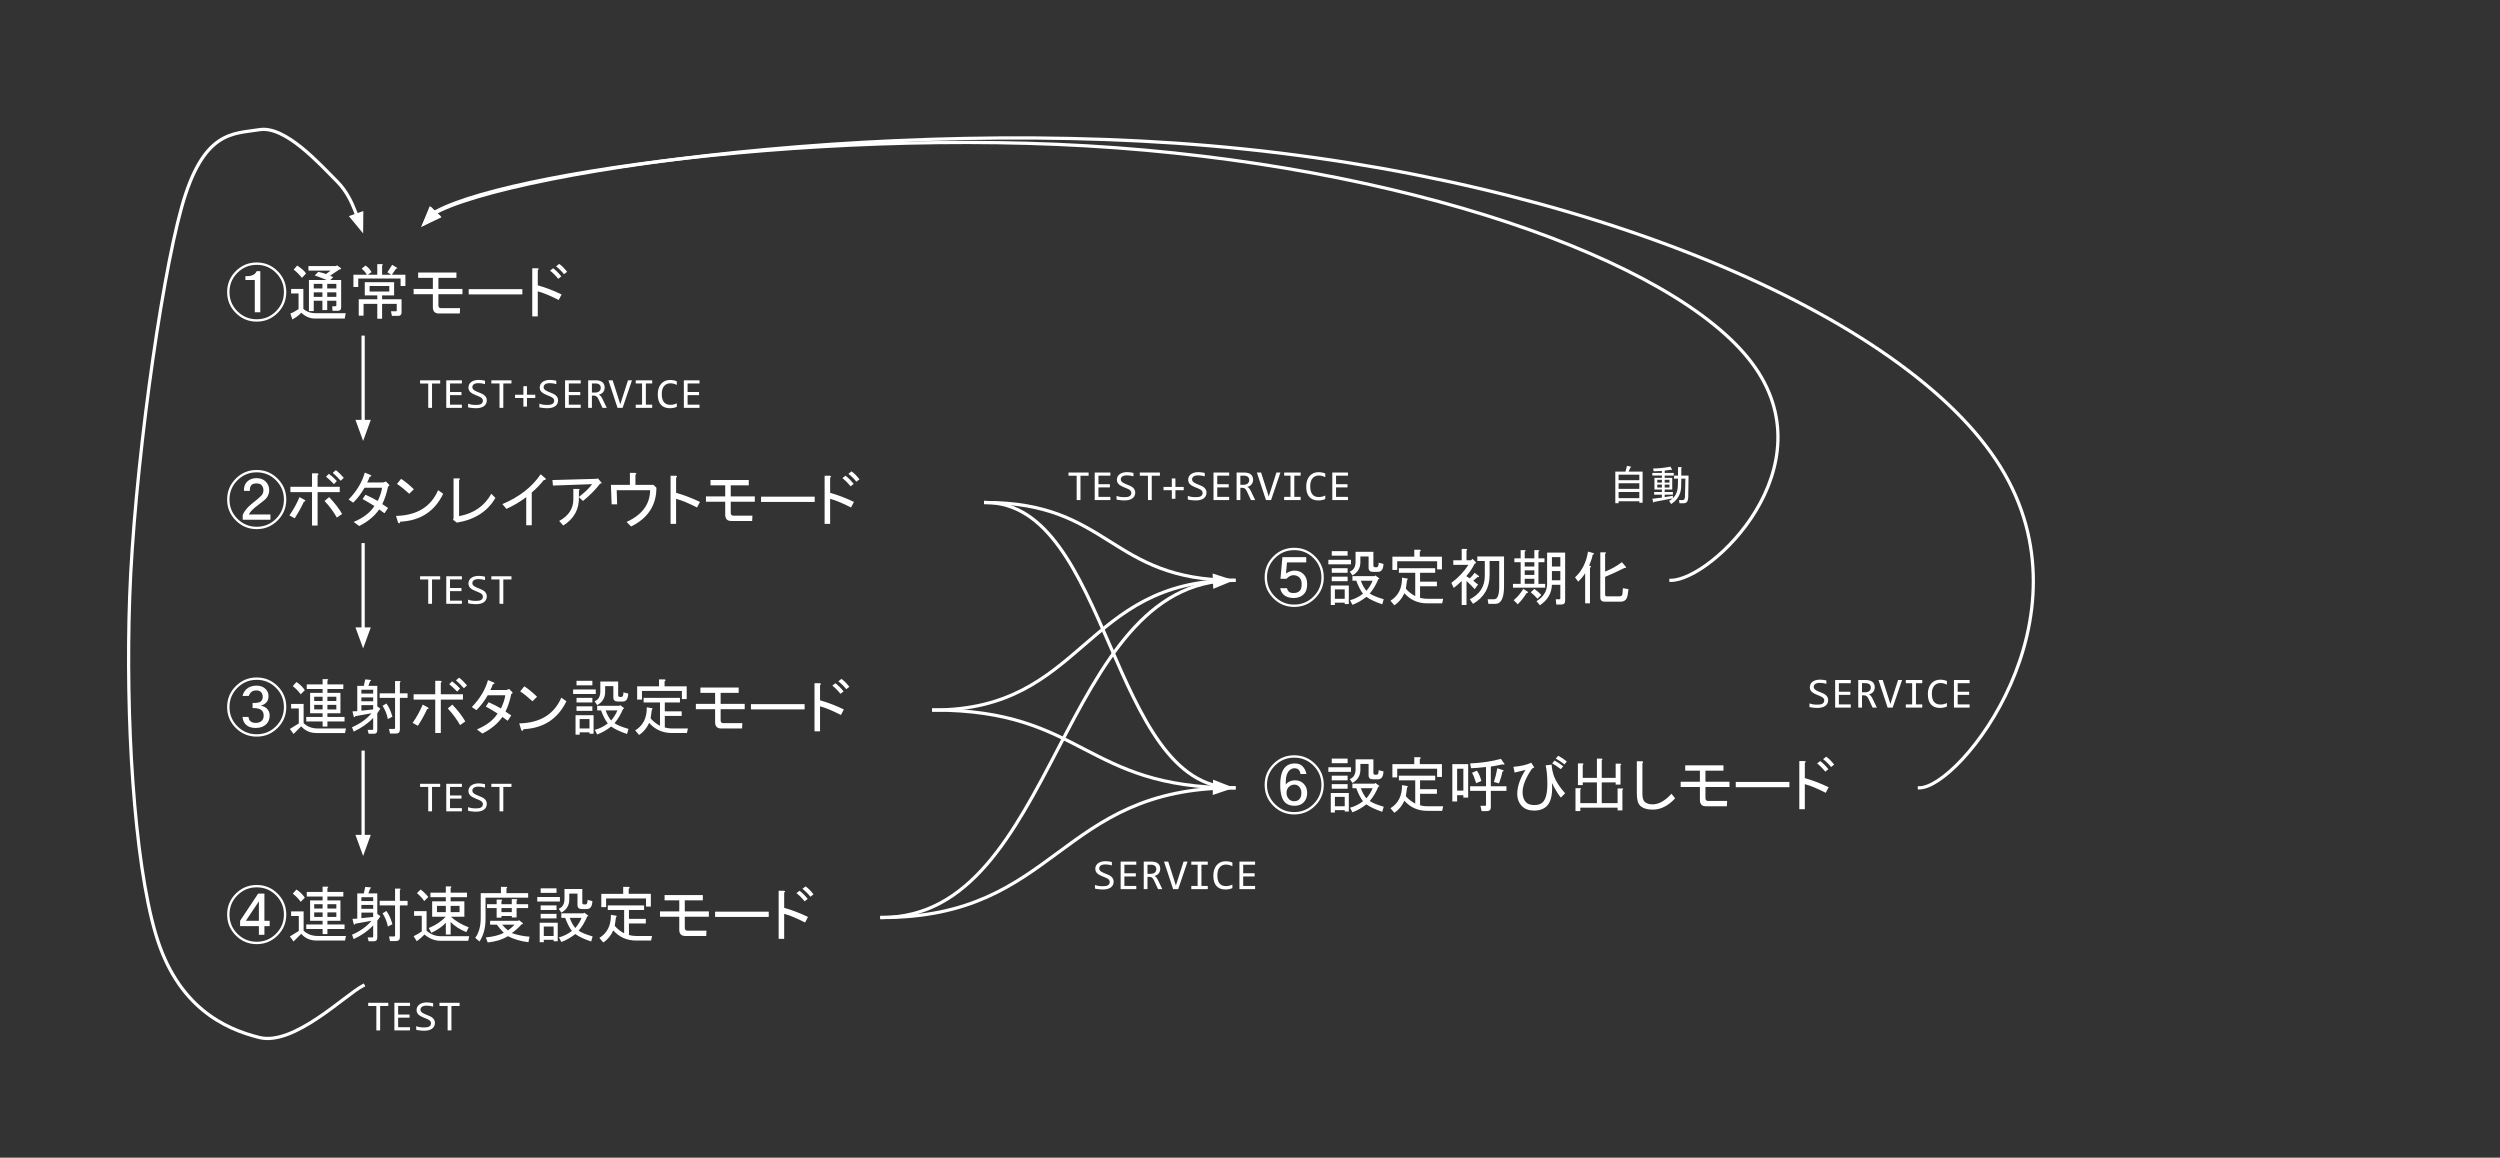 <svg version="1.1" viewBox="0.0 0.0 771.079 357.052" fill="none" stroke="none" stroke-linecap="square" stroke-miterlimit="10" xmlns:xlink="http://www.w3.org/1999/xlink" xmlns="http://www.w3.org/2000/svg"><rect x="0.0" y="0.0" width="771.079" height="357.052" fill="#333333" stroke="none"/><clipPath id="p.0"><path d="m0 0l771.079 0l0 357.053l-771.079 0l0 -357.053z" clip-rule="nonzero"/></clipPath><g clip-path="url(#p.0)"><path fill="#000000" fill-opacity="0.0" d="m0 0l771.079 0l0 357.053l-771.079 0z" fill-rule="evenodd"/><path fill="#000000" fill-opacity="0.0" d="m60.598 69.984l138.646 0l0 42.016l-138.646 0z" fill-rule="evenodd"/><path fill="#ffffff" d="m85.63 83.623q2.672 2.672 2.672 6.453q0 3.781 -2.672 6.453q-2.672 2.672 -6.453 2.672q-3.781 0 -6.453 -2.672q-2.672 -2.672 -2.672 -6.453q0 -3.781 2.672 -6.453q2.672 -2.672 6.453 -2.672q3.781 0 6.453 2.672zm-0.516 12.391q2.453 -2.453 2.453 -5.938q0 -3.484 -2.453 -5.938q-2.453 -2.453 -5.938 -2.453q-3.484 0 -5.938 2.453q-2.453 2.453 -2.453 5.938q0 3.484 2.453 5.938q2.453 2.453 5.938 2.453q3.484 0 5.938 -2.453zm-4.828 -12.391l0 12.688l-1.703 0l0 -9.953l-2.891 0l0 -1.188q2.734 0.156 3.484 -1.547l1.109 0zm16.844 14.625q-2.297 0 -4.219 -1.797q-0.891 1.047 -2.75 2.094l-0.594 -1.859q0.812 -0.234 2.516 -1.344l0 -4.828l-2.297 0l0 -1.406l3.781 0l0 6.156q1.484 1.344 3.859 1.344l9.203 0l-0.297 1.641l-9.203 0zm1.047 -14.406q1.859 0.438 2.375 0.672l1.406 -1.047l-6.828 0l0 -1.406l8.469 0l0.359 -0.219l1.125 0.812q0.438 0.375 -0.375 0.438l-2.891 1.938l0.953 0.438l-0.891 0.891l3.344 0l0 8.469q0 1.031 -1.031 1.031l-1.641 0l-0.078 -1.406l0.969 0q0.297 0 0.297 -0.297l0 -1.406l-2.812 0l0 2.891l-1.484 0l0 -2.891l-2.672 0l0 3.188l-1.484 0l0 -9.578l5.484 0q-3.109 -1.25 -3.703 -1.406l1.109 -1.109zm2.75 3.703l0 1.422l2.812 0l0 -1.422l-2.812 0zm-4.156 0l0 1.422l2.672 0l0 -1.422l-2.672 0zm2.672 2.609l-2.672 0l0 1.406l2.672 0l0 -1.406zm4.297 0l-2.812 0l0 1.406l2.812 0l0 -1.406zm-12.094 -8.25q2.0 1.266 2.75 2.453l-1.266 1.344q-1.188 -1.484 -2.531 -2.531l1.047 -1.266zm28.938 14.109l1.484 0q0.297 0 0.297 -0.297l0 -2.0l-4.516 0l0 4.594l-1.484 0l0 -4.594l-4.234 0l0 3.641l-1.484 0l0 -5.062l5.719 0l0 -1.188l-1.938 0l-1.922 0l0 -4.078l9.047 0l0 4.078l-3.703 0l0 1.188l6.0 0l0 4.094q0 1.031 -1.031 1.031l-1.938 0l-0.297 -1.406zm-7.422 -11.281q-0.656 -1.109 -1.625 -1.859l1.188 -0.969q1.188 0.75 1.859 2.016l-1.125 0.812l2.906 0l0 -3.266l1.406 0q0.594 0.078 0.078 0.438l0 2.828l2.812 0l-1.188 -0.75l1.484 -2.297l1.344 0.812q0.516 0.375 -0.156 0.375l-1.266 1.859l4.156 0l0 3.484l-1.484 0l0 -2.297l-13.062 0l0 2.594l-1.484 0l0 -3.781l4.156 0zm6.906 3.484l-6.078 0l0 1.703l6.078 0l0 -1.703zm21.75 8.469l-6.453 0q-1.859 0 -1.859 -1.938l0 -4.0l-5.937 0l0 -1.641l5.937 0l0 -3.406l-4.531 0l0 -1.641l11.797 0l0 1.641l-5.562 0l0 3.406l7.422 0l0 1.641l-7.422 0l0 3.406q0 0.891 0.812 0.891l5.875 0l-0.078 1.641zm2.742 -5.875l0 -1.625l16.547 0l0 1.625l-16.547 0zm27.758 1.719q-3.938 -2.016 -6.453 -2.672l0 7.719l-1.703 0l0 -14.844l1.484 0q0.891 0.062 0.219 0.594l0 4.672q3.641 1.031 7.344 2.812l-0.891 1.719zm-0.141 -6.531q-1.266 -1.562 -2.531 -2.531l0.969 -0.734q1.266 0.953 2.516 2.516l-0.953 0.75zm1.781 -1.422q-0.969 -1.25 -2.453 -2.438l0.969 -0.75q1.25 0.891 2.438 2.453l-0.953 0.734z" fill-rule="nonzero"/><path fill="#000000" fill-opacity="0.0" d="m60.598 133.984l243.402 0l0 42.016l-243.402 0z" fill-rule="evenodd"/><path fill="#ffffff" d="m83.036 151.185q0 1.484 -1.047 2.672q-0.891 0.812 -2.297 1.844q-2.516 1.859 -2.891 2.969l6.609 0l0 1.641l-8.547 0l0 -1.484q0.75 -1.781 2.672 -3.344q2.078 -1.625 2.906 -2.453q0.812 -0.734 0.812 -1.844q0 -0.969 -0.672 -1.641q-0.438 -0.438 -1.484 -0.438q-1.031 0 -1.484 0.438q-0.672 0.672 -0.516 1.859l-1.859 0q-0.078 -1.781 0.969 -2.828q1.109 -1.109 2.891 -1.109q1.781 0 2.828 1.047q1.109 1.109 1.109 2.672zm2.594 -3.562q2.672 2.672 2.672 6.453q0 3.781 -2.672 6.453q-2.672 2.672 -6.453 2.672q-3.781 0 -6.453 -2.672q-2.672 -2.672 -2.672 -6.453q0 -3.781 2.672 -6.453q2.672 -2.672 6.453 -2.672q3.781 0 6.453 2.672zm-0.516 12.391q2.453 -2.453 2.453 -5.938q0 -3.484 -2.453 -5.938q-2.453 -2.453 -5.938 -2.453q-3.484 0 -5.938 2.453q-2.453 2.453 -2.453 5.938q0 3.484 2.453 5.938q2.453 2.453 5.938 2.453q3.484 0 5.938 -2.453zm16.406 -6.688q2.672 2.828 4.0 5.203l-1.625 1.109q-1.562 -2.75 -3.797 -5.125l1.422 -1.188zm-3.562 -3.188l6.828 0l0 1.641l-6.828 0l0 10.312l-1.719 0l0 -10.312l-6.672 0l0 -1.641l6.672 0l0 -4.156l1.562 0q0.812 0.156 0.156 0.594l0 3.562zm-3.938 4.078q0.438 0.375 -0.297 0.531q-1.109 2.438 -2.828 5.109l-1.625 -0.891q1.859 -2.672 3.109 -5.641l1.641 0.891zm8.984 -4.891q-1.344 -1.406 -2.453 -2.297l0.891 -0.891q1.266 0.953 2.453 2.219l-0.891 0.969zm2.078 -1.047q-1.344 -1.484 -2.453 -2.438l0.969 -0.828q1.25 0.969 2.438 2.375l-0.953 0.891zm8.906 -1.188q-0.297 0.891 -0.75 1.719l4.969 0l0.828 -0.297l0.953 0.953q0.297 0.375 -0.297 0.594q-0.594 2.969 -1.781 5.422l1.781 1.188l-1.109 1.641l-1.625 -1.188q-2.156 3.109 -6.172 5.125l-1.703 -1.266q4.453 -1.859 6.391 -4.906q-1.859 -1.188 -3.641 -2.156l0.891 -1.328q2.297 1.031 3.781 1.922q1.109 -2.297 1.344 -4.078l-5.422 0q-1.406 2.531 -3.484 4.609l-1.422 -0.969q3.797 -3.938 4.984 -8.312l1.781 0.734q0.594 0.297 -0.297 0.594zm22.703 5.203q-3.938 8.156 -13.203 8.609q-0.375 0.969 -0.75 0.156l-0.594 -1.938q9.656 -0.219 12.984 -7.938l1.562 1.109zm-10.469 0q-2.0 -1.859 -3.781 -3.047l1.266 -1.562q1.562 0.969 3.938 3.203l-1.422 1.406zm15.371 6.906q6.828 -1.266 9.938 -6.906l1.266 1.266q-3.562 6.234 -11.875 7.641l-1.188 -0.891l0.156 -0.453l0 -12.312l1.625 0q0.672 0.078 0.078 0.516l0 11.141zm13.352 -3.719q7.797 -3.266 11.812 -9.203l1.406 1.188q0.594 0.453 -0.516 0.672q-1.422 1.859 -3.641 3.781l0 10.094l-1.703 0l0 -8.688q-2.609 2.016 -6.094 3.641l-1.266 -1.484zm23.613 -2.156q0.141 5.641 -4.828 8.766l-1.266 -1.406q4.375 -2.375 4.375 -6.688l0 -3.188l1.562 0q0.672 0.078 0.156 0.516l0 1.938q2.672 -2.016 4.078 -3.938l-12.094 0.438l-0.156 -1.703l13.516 -0.375l0.516 -0.141l1.109 1.328q0.219 0.297 -0.375 0.234q-2.219 2.891 -5.344 5.406l-1.25 -1.188zm23.898 -2.891q0 8.094 -7.797 11.953l-1.406 -1.406q7.188 -3.266 7.266 -9.797l-10.312 0l0.141 4.375l-1.703 0l-0.219 -6.016l5.859 0l0 -3.703l1.484 0q0.891 0.062 0.219 0.594l0 3.109l5.578 0l0.891 0.891zm6.074 1.562q3.641 1.031 7.359 2.812l-0.891 1.719q-3.938 -2.016 -6.469 -2.672l0 7.719l-1.703 0l0 -14.844l1.484 0q0.891 0.062 0.219 0.594l0 4.672zm23.461 8.688l-6.453 0q-1.859 0 -1.859 -1.938l0 -4.0l-5.938 0l0 -1.641l5.938 0l0 -3.406l-4.531 0l0 -1.641l11.797 0l0 1.641l-5.562 0l0 3.406l7.422 0l0 1.641l-7.422 0l0 3.406q0 0.891 0.812 0.891l5.875 0l-0.078 1.641zm2.742 -5.875l0 -1.625l16.547 0l0 1.625l-16.547 0zm27.758 1.719q-3.938 -2.016 -6.453 -2.672l0 7.719l-1.703 0l0 -14.844l1.484 0q0.891 0.062 0.219 0.594l0 4.672q3.641 1.031 7.344 2.812l-0.891 1.719zm-0.141 -6.531q-1.266 -1.562 -2.531 -2.531l0.969 -0.734q1.266 0.953 2.516 2.516l-0.953 0.75zm1.781 -1.422q-0.969 -1.25 -2.453 -2.438l0.969 -0.75q1.25 0.891 2.438 2.453l-0.953 0.734z" fill-rule="nonzero"/><path fill="#000000" fill-opacity="0.0" d="m60.598 197.984l227.402 0l0 42.016l-227.402 0z" fill-rule="evenodd"/><path fill="#ffffff" d="m85.63 211.623q2.672 2.672 2.672 6.453q0 3.781 -2.672 6.453q-2.672 2.672 -6.453 2.672q-3.781 0 -6.453 -2.672q-2.672 -2.672 -2.672 -6.453q0 -3.781 2.672 -6.453q2.672 -2.672 6.453 -2.672q3.781 0 6.453 2.672zm-0.516 12.391q2.453 -2.453 2.453 -5.938q0 -3.484 -2.453 -5.938q-2.453 -2.453 -5.938 -2.453q-3.484 0 -5.938 2.453q-2.453 2.453 -2.453 5.938q0 3.484 2.453 5.938q2.453 2.453 5.938 2.453q3.484 0 5.938 -2.453zm-7.203 -7.203q2.0 0.078 2.594 -0.516q0.531 -0.516 0.531 -1.406q0 -0.891 -0.594 -1.484q-0.453 -0.453 -1.422 -0.453q-1.031 0 -1.625 0.594q-0.516 0.516 -0.672 1.109l-1.922 0q0.297 -1.188 1.109 -2.0q1.188 -1.188 3.188 -1.188q1.781 0 2.828 1.047q0.891 0.891 0.891 2.141q0 1.344 -0.672 2.016q-0.812 0.812 -1.781 0.953q1.328 0.297 1.922 0.891q0.891 0.891 0.891 2.156q0 1.641 -1.031 2.672q-1.188 1.188 -3.266 1.188q-2.0 0 -3.047 -1.031q-0.891 -0.891 -1.031 -2.375l1.844 0q0.078 0.812 0.531 1.25q0.594 0.594 1.703 0.594q1.188 0 1.859 -0.656q0.594 -0.594 0.594 -1.562q0 -1.047 -0.594 -1.641q-0.75 -0.734 -2.828 -0.734l0 -1.562zm28.797 7.875l-0.297 1.406l-8.75 0q-2.969 0 -4.75 -2.078l-2.375 2.375l-1.125 -1.562l2.75 -1.703l0 -4.609l-2.375 0l0 -1.406l3.859 0l0 5.938q1.703 1.641 4.453 1.641l8.609 0zm-7.203 -7.281l-2.594 0l0 1.406l2.594 0l0 -1.406zm1.484 2.594l0 1.125l5.281 0l0 1.406l-5.281 0l0 1.562l-1.484 0l0 -1.562l-5.047 0l0 -1.406l5.047 0l0 -1.125l-1.922 0l-1.938 0l0 -6.297l3.859 0l0 -1.188l-4.891 0l0 -1.422l4.891 0l0 -1.625l1.422 0q0.594 0.078 0.062 0.438l0 1.188l4.906 0l0 1.422l-4.906 0l0 1.188l4.016 0l0 6.297l-4.016 0zm2.75 -5.109l-2.75 0l0 1.328l2.75 0l0 -1.328zm0 2.516l-2.75 0l0 1.406l2.75 0l0 -1.406zm-4.234 -2.516l-2.594 0l0 1.328l2.594 0l0 -1.328zm-8.078 -4.531q1.547 0.969 2.594 2.516l-1.266 1.266q-1.109 -1.484 -2.453 -2.516l1.125 -1.266zm27.75 6.609q1.109 1.484 1.859 4.078l-1.406 0.734q-0.453 -2.297 -1.641 -4.078l1.188 -0.734zm-2.812 8.234q0 1.109 -0.969 1.109l-1.703 0l-0.297 -1.188l1.484 0q0.219 0 0.219 -0.297l0 -3.406q-2.234 2.438 -6.016 4.234l-0.516 -1.344q3.859 -1.703 6.016 -4.312l-4.984 0.891q-0.297 0.594 -0.516 0.078l-0.375 -1.562l1.484 -0.062l0 -7.797l2.016 0l0.438 -2.0l1.562 0.141q0.516 0.078 -0.078 0.453l-0.516 1.406l2.75 0l0 6.312l0.953 0.734q-0.359 0.594 -0.953 1.406l0 5.203zm6.969 -0.141q0 1.188 -1.188 1.188l-1.859 0l-0.297 -1.422l1.562 0q0.297 0 0.297 -0.297l0 -9.281l-4.75 0l0 -1.406l4.75 0l0 -3.781l1.406 0q0.594 0.078 0.078 0.438l0 3.344l2.375 0l0 1.406l-2.375 0l0 9.812zm-8.234 -6.25l0 -1.328l-3.641 0l0 1.703l3.641 -0.375zm-3.641 -3.703l0 1.188l3.641 0l0 -1.188l-3.641 0zm3.641 -1.188l0 -1.188l-3.641 0l0 1.188l3.641 0zm24.422 3.406q2.672 2.828 4.0 5.203l-1.625 1.109q-1.562 -2.75 -3.797 -5.125l1.422 -1.188zm-3.562 -3.188l6.828 0l0 1.641l-6.828 0l0 10.312l-1.719 0l0 -10.312l-6.672 0l0 -1.641l6.672 0l0 -4.156l1.562 0q0.812 0.156 0.156 0.594l0 3.562zm-3.938 4.078q0.438 0.375 -0.297 0.531q-1.109 2.438 -2.828 5.109l-1.625 -0.891q1.859 -2.672 3.109 -5.641l1.641 0.891zm8.984 -4.891q-1.344 -1.406 -2.453 -2.297l0.891 -0.891q1.266 0.953 2.453 2.219l-0.891 0.969zm2.078 -1.047q-1.344 -1.484 -2.453 -2.438l0.969 -0.828q1.25 0.969 2.438 2.375l-0.953 0.891zm8.906 -1.188q-0.297 0.891 -0.75 1.719l4.969 0l0.828 -0.297l0.953 0.953q0.297 0.375 -0.297 0.594q-0.594 2.969 -1.781 5.422l1.781 1.188l-1.109 1.641l-1.625 -1.188q-2.156 3.109 -6.172 5.125l-1.703 -1.266q4.453 -1.859 6.391 -4.906q-1.859 -1.188 -3.641 -2.156l0.891 -1.328q2.297 1.031 3.781 1.922q1.109 -2.297 1.344 -4.078l-5.422 0q-1.406 2.531 -3.484 4.609l-1.422 -0.969q3.797 -3.938 4.984 -8.312l1.781 0.734q0.594 0.297 -0.297 0.594zm22.703 5.203q-3.938 8.156 -13.203 8.609q-0.375 0.969 -0.75 0.156l-0.594 -1.938q9.656 -0.219 12.984 -7.938l1.562 1.109zm-10.469 0q-2.0 -1.859 -3.781 -3.047l1.266 -1.562q1.562 0.969 3.938 3.203l-1.422 1.406zm19.965 2.812l0 -1.406l6.828 0l0.234 -0.219l1.109 0.812q0.375 0.375 -0.156 0.297q-1.109 2.672 -2.672 4.453q1.047 0.812 4.312 1.781l-0.453 1.562q-3.266 -1.109 -4.891 -2.297q-2.078 1.625 -4.312 2.453l-0.734 -1.422q2.219 -0.594 4.0 -2.0q-1.109 -1.406 -2.078 -4.016l-1.188 0zm0.969 -8.906l5.5 0l0 4.156q0 0.594 0.516 0.594l0.516 0q0.594 0 0.594 -1.406l1.484 0.375q-0.078 2.453 -1.703 2.453l-1.562 0q-1.328 0 -1.328 -1.266l0 -3.484l-2.531 0l0 1.781q0 2.734 -2.453 4.078l-0.812 -1.188q1.781 -0.672 1.781 -3.047l0 -3.047zm-2.078 16.109l-1.266 0l0 -0.438l-3.031 0l0 0.734l-1.266 0l0 -6.016l5.562 0l0 5.719zm0.672 -13.656l0 1.406l-6.984 0l0 -1.406l6.984 0zm-1.047 -2.672l0 1.406l-4.891 0l0 -1.406l4.891 0zm0 5.266l0 1.422l-4.891 0l0 -1.422l4.891 0zm0 2.609l0 1.406l-4.891 0l0 -1.406l4.891 0zm-0.891 3.922l-3.031 0l0 2.906l3.031 0l0 -2.906zm6.688 0.453q1.266 -1.484 1.922 -3.125l-3.625 0q0.594 1.781 1.703 3.125zm7.422 3.047q3.641 -2.234 3.562 -7.125l1.703 0.297q0.219 0.219 -0.141 0.438l-0.375 2.672q1.109 1.344 2.891 2.297l0 -7.188l-5.047 0l0 -1.422l11.203 0l0 1.422l-4.672 0l0 2.734l5.203 0l0 1.422l-5.203 0l0 3.562q1.109 0.297 2.234 0.297l4.891 0l-0.297 1.406l-4.594 0q-4.312 0 -7.062 -3.125q-1.109 2.453 -3.109 3.719l-1.188 -1.406zm9.047 -13.594l6.828 0l0 3.938l-1.484 0l0 -2.516l-12.312 0l0 2.672l-1.484 0l0 -4.094l6.75 0l0 -2.141l1.641 0q0.734 0.141 0.062 0.594l0 1.547zm23.906 13.0l-6.453 0q-1.859 0 -1.859 -1.938l0 -4.0l-5.938 0l0 -1.641l5.938 0l0 -3.406l-4.531 0l0 -1.641l11.797 0l0 1.641l-5.562 0l0 3.406l7.422 0l0 1.641l-7.422 0l0 3.406q0 0.891 0.812 0.891l5.875 0l-0.078 1.641zm2.742 -5.875l0 -1.625l16.547 0l0 1.625l-16.547 0zm27.758 1.719q-3.938 -2.016 -6.453 -2.672l0 7.719l-1.703 0l0 -14.844l1.484 0q0.891 0.062 0.219 0.594l0 4.672q3.641 1.031 7.344 2.812l-0.891 1.719zm-0.141 -6.531q-1.266 -1.562 -2.531 -2.531l0.969 -0.734q1.266 0.953 2.516 2.516l-0.953 0.75zm1.781 -1.422q-0.969 -1.25 -2.453 -2.438l0.969 -0.75q1.25 0.891 2.438 2.453l-0.953 0.734z" fill-rule="nonzero"/><path fill="#000000" fill-opacity="0.0" d="m60.598 261.984l211.402 0l0 42.016l-211.402 0z" fill-rule="evenodd"/><path fill="#ffffff" d="m85.63 275.623q2.672 2.672 2.672 6.453q0 3.781 -2.672 6.453q-2.672 2.672 -6.453 2.672q-3.781 0 -6.453 -2.672q-2.672 -2.672 -2.672 -6.453q0 -3.781 2.672 -6.453q2.672 -2.672 6.453 -2.672q3.781 0 6.453 2.672zm-0.516 12.391q2.453 -2.453 2.453 -5.938q0 -3.484 -2.453 -5.938q-2.453 -2.453 -5.938 -2.453q-3.484 0 -5.938 2.453q-2.453 2.453 -2.453 5.938q0 3.484 2.453 5.938q2.453 2.453 5.938 2.453q3.484 0 5.938 -2.453zm-3.562 -2.375l0 2.672l-1.703 0l0 -2.672l-5.797 0l0 -1.641l5.562 -8.375l1.938 0l0 8.375l1.625 0l0 1.641l-1.625 0zm-1.703 -1.641l0 -6.0l-4.016 6.0l4.016 0zm26.859 4.688l-0.297 1.406l-8.75 0q-2.969 0 -4.75 -2.078l-2.375 2.375l-1.125 -1.562l2.75 -1.703l0 -4.609l-2.375 0l0 -1.406l3.859 0l0 5.938q1.703 1.641 4.453 1.641l8.609 0zm-7.203 -7.281l-2.594 0l0 1.406l2.594 0l0 -1.406zm1.484 2.594l0 1.125l5.281 0l0 1.406l-5.281 0l0 1.562l-1.484 0l0 -1.562l-5.047 0l0 -1.406l5.047 0l0 -1.125l-1.922 0l-1.938 0l0 -6.297l3.859 0l0 -1.188l-4.891 0l0 -1.422l4.891 0l0 -1.625l1.422 0q0.594 0.078 0.062 0.438l0 1.188l4.906 0l0 1.422l-4.906 0l0 1.188l4.016 0l0 6.297l-4.016 0zm2.75 -5.109l-2.75 0l0 1.328l2.75 0l0 -1.328zm0 2.516l-2.75 0l0 1.406l2.75 0l0 -1.406zm-4.234 -2.516l-2.594 0l0 1.328l2.594 0l0 -1.328zm-8.078 -4.531q1.547 0.969 2.594 2.516l-1.266 1.266q-1.109 -1.484 -2.453 -2.516l1.125 -1.266zm27.75 6.609q1.109 1.484 1.859 4.078l-1.406 0.734q-0.453 -2.297 -1.641 -4.078l1.188 -0.734zm-2.812 8.234q0 1.109 -0.969 1.109l-1.703 0l-0.297 -1.188l1.484 0q0.219 0 0.219 -0.297l0 -3.406q-2.234 2.438 -6.016 4.234l-0.516 -1.344q3.859 -1.703 6.016 -4.312l-4.984 0.891q-0.297 0.594 -0.516 0.078l-0.375 -1.562l1.484 -0.062l0 -7.797l2.016 0l0.438 -2.0l1.562 0.141q0.516 0.078 -0.078 0.453l-0.516 1.406l2.75 0l0 6.312l0.953 0.734q-0.359 0.594 -0.953 1.406l0 5.203zm6.969 -0.141q0 1.188 -1.188 1.188l-1.859 0l-0.297 -1.422l1.562 0q0.297 0 0.297 -0.297l0 -9.281l-4.75 0l0 -1.406l4.75 0l0 -3.781l1.406 0q0.594 0.078 0.078 0.438l0 3.344l2.375 0l0 1.406l-2.375 0l0 9.812zm-8.234 -6.25l0 -1.328l-3.641 0l0 1.703l3.641 -0.375zm-3.641 -3.703l0 1.188l3.641 0l0 -1.188l-3.641 0zm3.641 -1.188l0 -1.188l-3.641 0l0 1.188l3.641 0zm20.781 12.25q-2.672 0 -4.969 -1.938q-1.047 1.125 -2.375 2.078l-0.969 -1.562q1.406 -0.656 2.516 -1.484l0 -4.812l-2.375 0l0 -1.422l3.859 0l0 6.016q1.859 1.703 4.391 1.703l8.75 0l-0.297 1.422l-8.531 0zm-6.156 -15.812q1.328 0.969 2.375 2.297l-1.266 1.266q-0.812 -1.266 -2.234 -2.453l1.125 -1.109zm9.344 8.391q2.156 2.0 5.5 3.266l-0.75 1.484q-3.047 -1.266 -4.828 -3.125l0 3.859l-1.484 0l0 -3.641q-1.406 1.641 -4.453 3.125l-0.812 -1.484q3.266 -1.344 5.203 -3.484l-4.156 0l0 -4.75l4.219 0l0 -1.266l-4.75 0l0 -1.406l4.75 0l0 -1.938l1.422 0q0.594 0.078 0.062 0.453l0 1.484l5.047 0l0 1.406l-5.047 0l0 1.266l4.234 0l0 4.75l-4.156 0zm-0.078 -3.344l0 1.922l2.75 0l0 -1.922l-2.75 0zm-4.219 0l0 1.922l2.734 0l0 -1.922l-2.734 0zm28.203 11.203q-3.562 -0.438 -6.312 -1.859q-2.594 1.562 -6.234 1.938l-0.594 -1.562q3.344 -0.297 5.562 -1.406q-1.188 -1.188 -2.156 -2.531l-2.078 0l0 -1.188l8.688 0l0.219 -0.219l1.125 0.891q0.297 0.453 -0.297 0.375q-1.266 1.484 -3.047 2.75q2.594 0.891 5.484 1.109l-0.359 1.703zm-6.766 -15.141l6.688 0l0 1.406l-13.141 0l0 6.531q0 4.156 -1.859 6.984l-1.328 -1.109q1.703 -2.312 1.703 -6.172l0 -7.641l6.234 0l0 -1.922l1.641 0q0.594 0.062 0.062 0.438l0 1.484zm0.453 11.5q0.891 -0.594 2.078 -1.781l-3.859 0q0.734 0.891 1.781 1.781zm2.672 -4.0l-1.484 0l0 -0.453l-3.188 0l0 0.531l-1.484 0l0 -2.969l-2.969 0l0 -1.188l2.969 0l0 -1.422l1.406 0q0.594 0.078 0.078 0.453l0 0.969l3.188 0l0 -1.562l1.406 0q0.594 0.078 0.078 0.438l0 1.125l3.562 0l0 1.188l-3.562 0l0 2.891zm-1.484 -2.891l-3.188 0l0 1.25l3.188 0l0 -1.25zm15.281 3.031l0 -1.406l6.828 0l0.234 -0.219l1.109 0.812q0.375 0.375 -0.156 0.297q-1.109 2.672 -2.672 4.453q1.047 0.812 4.312 1.781l-0.453 1.562q-3.266 -1.109 -4.891 -2.297q-2.078 1.625 -4.312 2.453l-0.734 -1.422q2.219 -0.594 4.0 -2.0q-1.109 -1.406 -2.078 -4.016l-1.188 0zm0.969 -8.906l5.5 0l0 4.156q0 0.594 0.516 0.594l0.516 0q0.594 0 0.594 -1.406l1.484 0.375q-0.078 2.453 -1.703 2.453l-1.562 0q-1.328 0 -1.328 -1.266l0 -3.484l-2.531 0l0 1.781q0 2.734 -2.453 4.078l-0.812 -1.188q1.781 -0.672 1.781 -3.047l0 -3.047zm-2.078 16.109l-1.266 0l0 -0.438l-3.031 0l0 0.734l-1.266 0l0 -6.016l5.562 0l0 5.719zm0.672 -13.656l0 1.406l-6.984 0l0 -1.406l6.984 0zm-1.047 -2.672l0 1.406l-4.891 0l0 -1.406l4.891 0zm0 5.266l0 1.422l-4.891 0l0 -1.422l4.891 0zm0 2.609l0 1.406l-4.891 0l0 -1.406l4.891 0zm-0.891 3.922l-3.031 0l0 2.906l3.031 0l0 -2.906zm6.688 0.453q1.266 -1.484 1.922 -3.125l-3.625 0q0.594 1.781 1.703 3.125zm7.422 3.047q3.641 -2.234 3.562 -7.125l1.703 0.297q0.219 0.219 -0.141 0.438l-0.375 2.672q1.109 1.344 2.891 2.297l0 -7.188l-5.047 0l0 -1.422l11.203 0l0 1.422l-4.672 0l0 2.734l5.203 0l0 1.422l-5.203 0l0 3.562q1.109 0.297 2.234 0.297l4.891 0l-0.297 1.406l-4.594 0q-4.312 0 -7.062 -3.125q-1.109 2.453 -3.109 3.719l-1.188 -1.406zm9.047 -13.594l6.828 0l0 3.938l-1.484 0l0 -2.516l-12.312 0l0 2.672l-1.484 0l0 -4.094l6.75 0l0 -2.141l1.641 0q0.734 0.141 0.062 0.594l0 1.547zm23.906 13.0l-6.453 0q-1.859 0 -1.859 -1.938l0 -4.0l-5.938 0l0 -1.641l5.938 0l0 -3.406l-4.531 0l0 -1.641l11.797 0l0 1.641l-5.562 0l0 3.406l7.422 0l0 1.641l-7.422 0l0 3.406q0 0.891 0.812 0.891l5.875 0l-0.078 1.641zm2.742 -5.875l0 -1.625l16.547 0l0 1.625l-16.547 0zm27.758 1.719q-3.938 -2.016 -6.453 -2.672l0 7.719l-1.703 0l0 -14.844l1.484 0q0.891 0.062 0.219 0.594l0 4.672q3.641 1.031 7.344 2.812l-0.891 1.719zm-0.141 -6.531q-1.266 -1.562 -2.531 -2.531l0.969 -0.734q1.266 0.953 2.516 2.516l-0.953 0.75zm1.781 -1.422q-0.969 -1.25 -2.453 -2.438l0.969 -0.75q1.25 0.891 2.438 2.453l-0.953 0.734z" fill-rule="nonzero"/><path fill="#000000" fill-opacity="0.0" d="m380.598 157.984l134.772 0l0 42.016l-134.772 0z" fill-rule="evenodd"/><path fill="#ffffff" d="m394.942 178.514l0.594 -6.672l7.344 0l0 1.625l-5.938 0l-0.297 3.422q1.266 -0.891 2.672 -0.891q1.641 0 2.75 1.109q1.109 1.109 1.109 3.047q0 2.078 -1.031 3.109q-1.188 1.188 -3.125 1.188q-2.078 0 -3.188 -1.109q-0.812 -0.812 -0.969 -1.922l2.078 0q0.156 0.656 0.531 1.031q0.438 0.453 1.547 0.453q1.188 0 1.859 -0.672q0.594 -0.594 0.594 -2.078q0 -1.344 -0.672 -2.0q-0.734 -0.75 -1.844 -0.75q-1.125 0 -2.156 1.109l-1.859 0zm10.688 -6.891q2.672 2.672 2.672 6.453q0 3.781 -2.672 6.453q-2.672 2.672 -6.453 2.672q-3.781 0 -6.453 -2.672q-2.672 -2.672 -2.672 -6.453q0 -3.781 2.672 -6.453q2.672 -2.672 6.453 -2.672q3.781 0 6.453 2.672zm-0.516 12.391q2.453 -2.453 2.453 -5.938q0 -3.484 -2.453 -5.938q-2.453 -2.453 -5.938 -2.453q-3.484 0 -5.938 2.453q-2.453 2.453 -2.453 5.938q0 3.484 2.453 5.938q2.453 2.453 5.938 2.453q3.484 0 5.938 -2.453zm12.016 -4.906l0 -1.406l6.828 0l0.234 -0.219l1.109 0.812q0.375 0.375 -0.156 0.297q-1.109 2.672 -2.672 4.453q1.047 0.812 4.312 1.781l-0.453 1.562q-3.266 -1.109 -4.891 -2.297q-2.078 1.625 -4.312 2.453l-0.734 -1.422q2.219 -0.594 4.0 -2.0q-1.109 -1.406 -2.078 -4.016l-1.188 0zm0.969 -8.906l5.5 0l0 4.156q0 0.594 0.516 0.594l0.516 0q0.594 0 0.594 -1.406l1.484 0.375q-0.078 2.453 -1.703 2.453l-1.562 0q-1.328 0 -1.328 -1.266l0 -3.484l-2.531 0l0 1.781q0 2.734 -2.453 4.078l-0.812 -1.188q1.781 -0.672 1.781 -3.047l0 -3.047zm-2.078 16.109l-1.266 0l0 -0.438l-3.031 0l0 0.734l-1.266 0l0 -6.016l5.562 0l0 5.719zm0.672 -13.656l0 1.406l-6.984 0l0 -1.406l6.984 0zm-1.047 -2.672l0 1.406l-4.891 0l0 -1.406l4.891 0zm0 5.266l0 1.422l-4.891 0l0 -1.422l4.891 0zm0 2.609l0 1.406l-4.891 0l0 -1.406l4.891 0zm-0.891 3.922l-3.031 0l0 2.906l3.031 0l0 -2.906zm6.688 0.453q1.266 -1.484 1.922 -3.125l-3.625 0q0.594 1.781 1.703 3.125zm7.422 3.047q3.641 -2.234 3.562 -7.125l1.703 0.297q0.219 0.219 -0.141 0.438l-0.375 2.672q1.109 1.344 2.891 2.297l0 -7.188l-5.047 0l0 -1.422l11.203 0l0 1.422l-4.672 0l0 2.734l5.203 0l0 1.422l-5.203 0l0 3.562q1.109 0.297 2.234 0.297l4.891 0l-0.297 1.406l-4.594 0q-4.312 0 -7.062 -3.125q-1.109 2.453 -3.109 3.719l-1.188 -1.406zm9.047 -13.594l6.828 0l0 3.938l-1.484 0l0 -2.516l-12.312 0l0 2.672l-1.484 0l0 -4.094l6.75 0l0 -2.141l1.641 0q0.734 0.141 0.062 0.594l0 1.547zm17.891 6.234q-0.672 0.594 -1.406 1.188q0.734 0.531 1.484 1.188l-1.047 1.422q-1.109 -1.266 -2.516 -2.531l0 7.422l-1.484 0l0 -7.422q-1.109 1.109 -2.453 2.156l-0.734 -1.562q3.266 -2.453 5.266 -5.562l-4.672 0l0 -1.406l2.594 0l0 -3.5l1.406 0q0.594 0.078 0.078 0.453l0 3.047l1.406 0l0.453 -0.453l0.953 0.969q0.297 0.516 -0.297 0.516q-0.953 2.0 -2.594 3.859l1.109 0.672q0.891 -0.891 1.484 -1.703l1.344 1.031q0.078 0.375 -0.375 0.219zm6.609 -4.891l-2.969 0l0 4.375q0 5.859 -5.125 8.844l-0.969 -1.422q4.609 -2.297 4.609 -7.203l0 -4.594l-2.297 0l0 -1.406l8.234 0l0 9.203q0 5.422 -2.672 5.422l-2.156 0l-0.219 -1.422l2.0 0q1.562 0 1.562 -4.0l0 -7.797zm4.453 12.094q1.703 -1.406 2.969 -3.484l1.266 0.812q0.516 0.375 -0.234 0.453q-1.188 1.922 -2.734 3.484l-1.266 -1.266zm14.391 -4.75l-2.594 0q-0.141 3.938 -3.703 6.312l-1.047 -1.266q3.266 -2.0 3.266 -5.344l0 -9.641l5.562 0l0 14.844q0 1.188 -1.188 1.188l-1.547 0l-0.156 -1.641l1.109 0q0.297 0 0.297 -0.297l0 -4.156zm-7.047 4.312q-0.891 -1.047 -2.078 -2.016l1.109 -1.031q1.344 0.969 2.156 1.859l-1.188 1.188zm7.047 -8.547l-2.594 0l0 2.828l2.594 0l0 -2.828zm0 -4.297l-2.594 0l0 2.891l2.594 0l0 -2.891zm-8.016 6.672l-2.969 0l0 1.562l2.969 0l0 -1.562zm0 -2.594l-2.969 0l0 1.406l2.969 0l0 -1.406zm0 -2.516l-2.969 0l0 1.328l2.969 0l0 -1.328zm3.125 -1.188l0 1.188l-1.859 0l0 6.672l2.078 0l0 1.188l-9.938 0l0 -1.188l2.375 0l0 -6.672l-1.938 0l0 -1.188l1.938 0l0 -2.531l1.188 0q0.734 0.078 0.062 0.453l0 2.078l2.969 0l0 -2.531l1.188 0q0.75 0.078 0.078 0.453l0 2.078l1.859 0zm9.422 5.859q3.188 -2.891 4.016 -7.938l1.625 0.438q0.516 0.156 -0.219 0.594q-0.156 1.109 -1.047 3.266l0.453 0.156q0.297 0.219 -0.219 0.516l0 10.984l-1.484 0l0 -9.281q-0.891 1.406 -2.156 2.594l-0.969 -1.328zm16.484 3.641l-0.234 1.703q-0.297 2.156 -2.141 2.156l-4.984 0q-1.328 0 -1.328 -1.266l0 -13.953l1.406 0q0.75 0.078 0.078 0.438l0 5.5q2.812 -1.109 5.188 -2.891l1.125 1.328q0.516 0.453 -0.375 0.453q-3.188 1.625 -5.938 2.734l0 5.422q0 0.594 0.516 0.594l3.938 0q0.812 0 0.891 -0.734l0.141 -1.781l1.719 0.297z" fill-rule="nonzero"/><path fill="#000000" fill-opacity="0.0" d="m380.598 221.984l211.402 0l0 42.016l-211.402 0z" fill-rule="evenodd"/><path fill="#ffffff" d="m405.63 235.623q2.672 2.672 2.672 6.453q0 3.781 -2.672 6.453q-2.672 2.672 -6.453 2.672q-3.781 0 -6.453 -2.672q-2.672 -2.672 -2.672 -6.453q0 -3.781 2.672 -6.453q2.672 -2.672 6.453 -2.672q3.781 0 6.453 2.672zm-0.516 12.391q2.453 -2.453 2.453 -5.938q0 -3.484 -2.453 -5.938q-2.453 -2.453 -5.938 -2.453q-3.484 0 -5.938 2.453q-2.453 2.453 -2.453 5.938q0 3.484 2.453 5.938q2.453 2.453 5.938 2.453q3.484 0 5.938 -2.453zm-8.531 -6.094q1.109 -1.25 2.812 -1.25q1.641 0 2.672 1.031q1.109 1.109 1.109 2.891q0 1.781 -1.109 2.906q-1.031 1.031 -2.812 1.031q-1.859 0 -2.906 -1.031q-1.484 -1.484 -1.484 -5.422q0 -3.938 1.562 -5.5q1.109 -1.109 2.891 -1.109q1.562 0 2.375 0.812q0.969 0.969 1.266 2.453l-1.859 0q-0.062 -0.812 -0.516 -1.266q-0.516 -0.516 -1.266 -0.516q-0.953 0 -1.625 0.672q-1.109 1.109 -1.109 3.344l0 0.953zm2.672 0.078q-1.047 0 -1.781 0.75q-0.672 0.656 -0.672 1.844q0 1.125 0.812 1.938q0.594 0.594 1.562 0.594q0.969 0 1.562 -0.594q0.656 -0.672 0.656 -1.938q0 -1.25 -0.734 -2.0q-0.594 -0.594 -1.406 -0.594zm17.875 1.109l0 -1.406l6.828 0l0.234 -0.219l1.109 0.812q0.375 0.375 -0.156 0.297q-1.109 2.672 -2.672 4.453q1.047 0.812 4.312 1.781l-0.453 1.562q-3.266 -1.109 -4.891 -2.297q-2.078 1.625 -4.312 2.453l-0.734 -1.422q2.219 -0.594 4.0 -2.0q-1.109 -1.406 -2.078 -4.016l-1.188 0zm0.969 -8.906l5.5 0l0 4.156q0 0.594 0.516 0.594l0.516 0q0.594 0 0.594 -1.406l1.484 0.375q-0.078 2.453 -1.703 2.453l-1.562 0q-1.328 0 -1.328 -1.266l0 -3.484l-2.531 0l0 1.781q0 2.734 -2.453 4.078l-0.812 -1.188q1.781 -0.672 1.781 -3.047l0 -3.047zm-2.078 16.109l-1.266 0l0 -0.438l-3.031 0l0 0.734l-1.266 0l0 -6.016l5.562 0l0 5.719zm0.672 -13.656l0 1.406l-6.984 0l0 -1.406l6.984 0zm-1.047 -2.672l0 1.406l-4.891 0l0 -1.406l4.891 0zm0 5.266l0 1.422l-4.891 0l0 -1.422l4.891 0zm0 2.609l0 1.406l-4.891 0l0 -1.406l4.891 0zm-0.891 3.922l-3.031 0l0 2.906l3.031 0l0 -2.906zm6.688 0.453q1.266 -1.484 1.922 -3.125l-3.625 0q0.594 1.781 1.703 3.125zm7.422 3.047q3.641 -2.234 3.562 -7.125l1.703 0.297q0.219 0.219 -0.141 0.438l-0.375 2.672q1.109 1.344 2.891 2.297l0 -7.188l-5.047 0l0 -1.422l11.203 0l0 1.422l-4.672 0l0 2.734l5.203 0l0 1.422l-5.203 0l0 3.562q1.109 0.297 2.234 0.297l4.891 0l-0.297 1.406l-4.594 0q-4.312 0 -7.062 -3.125q-1.109 2.453 -3.109 3.719l-1.188 -1.406zm9.047 -13.594l6.828 0l0 3.938l-1.484 0l0 -2.516l-12.312 0l0 2.672l-1.484 0l0 -4.094l6.75 0l0 -2.141l1.641 0q0.734 0.141 0.062 0.594l0 1.547zm15.516 -0.219q5.203 -0.219 9.5 -1.406l1.047 1.484q0.297 0.438 -0.594 0.219q-2.016 0.453 -3.562 0.672l0 6.078l4.812 0l0 1.422l-4.812 0l0 5.047q0 1.188 -1.188 1.188l-1.641 0l-0.375 -1.641l1.422 0q0.297 0 0.297 -0.297l0 -4.297l-4.906 0l0 -1.422l4.906 0l0 -5.938q-2.672 0.297 -4.609 0.375l-0.297 -1.484zm2.078 2.234q0.812 1.031 1.406 3.188l-1.625 0.672q-0.672 -2.234 -1.266 -3.203l1.484 -0.656zm7.875 0.297q-0.234 1.484 -1.047 3.625l-1.562 -0.438q0.672 -2.078 1.047 -4.234l1.781 0.594q0.438 0.297 -0.219 0.453zm-12.031 -0.891l-1.922 0l0 6.75l1.922 0l0 -6.75zm1.484 -1.422l0 10.328l-1.484 0l0 -0.75l-1.922 0l0 1.938l-1.484 0l0 -11.516l4.891 0zm28.578 10.328q-1.266 -1.562 -2.75 -4.531q0.078 0.672 0.078 1.406q0 4.078 -1.641 5.719q-1.406 1.406 -3.922 1.406q-2.375 0 -3.719 -1.328q-1.484 -1.484 -1.484 -3.859q0 -3.344 2.531 -7.359q-1.719 0.453 -3.344 0.828l-0.375 -1.781q3.484 -0.297 5.5 -1.266l0.953 1.484q-0.594 0.141 -0.891 0.594q-2.734 4.078 -2.734 7.047q0 2.0 1.109 3.125q0.812 0.812 2.594 0.812q1.641 0 2.531 -0.891q1.406 -1.406 1.406 -5.562q0 -3.562 -0.516 -5.797l1.844 -0.219q0.078 1.781 0.75 3.641q0.891 2.375 3.406 5.188l-1.328 1.344zm0 -8.766q-1.484 -1.188 -2.672 -1.781l0.734 -0.891q1.422 0.75 2.672 1.781l-0.734 0.891zm1.109 -1.484q-1.484 -1.188 -2.672 -1.781l0.75 -0.891q1.406 0.75 2.672 1.781l-0.75 0.891zm5.57 -0.297q0.594 0.078 0.078 0.453l0 4.0l4.375 0l0 -5.938l1.406 0q0.594 0.078 0.078 0.453l0 5.484l4.297 0l0 -4.375l1.422 0q0.594 0.078 0.062 0.438l0 6.016l-1.484 0l0 -0.672l-4.297 0l0 6.391l4.891 0l0 -4.531l1.422 0q0.594 0.078 0.062 0.453l0 6.312l-1.484 0l0 -0.828l-11.5 0l0 1.047l-1.484 0l0 -7.062l1.406 0q0.594 0.078 0.078 0.453l0 4.156l5.125 0l0 -6.391l-4.375 0l0 0.828l-1.484 0l0 -6.688l1.406 0zm28.578 10.766q-3.203 3.484 -6.906 3.484q-2.672 0 -3.938 -1.266q-0.969 -0.953 -0.969 -3.703l0 -9.953l1.562 0q0.672 0.156 0.156 0.594l0 9.359q0 1.859 0.656 2.516q0.828 0.828 2.453 0.828q2.891 0 5.859 -3.266l1.125 1.406zm15.953 2.453l-6.453 0q-1.859 0 -1.859 -1.938l0 -4.0l-5.938 0l0 -1.641l5.938 0l0 -3.406l-4.531 0l0 -1.641l11.797 0l0 1.641l-5.562 0l0 3.406l7.422 0l0 1.641l-7.422 0l0 3.406q0 0.891 0.812 0.891l5.875 0l-0.078 1.641zm2.742 -5.875l0 -1.625l16.547 0l0 1.625l-16.547 0zm27.758 1.719q-3.938 -2.016 -6.453 -2.672l0 7.719l-1.703 0l0 -14.844l1.484 0q0.891 0.062 0.219 0.594l0 4.672q3.641 1.031 7.344 2.812l-0.891 1.719zm-0.141 -6.531q-1.266 -1.562 -2.531 -2.531l0.969 -0.734q1.266 0.953 2.516 2.516l-0.953 0.75zm1.781 -1.422q-0.969 -1.25 -2.453 -2.438l0.969 -0.75q1.25 0.891 2.438 2.453l-0.953 0.734z" fill-rule="nonzero"/><path fill="#000000" fill-opacity="0.0" d="m112.0 232.0l0 32.0" fill-rule="evenodd"/><path stroke="#ffffff" stroke-width="1.0" stroke-linejoin="round" stroke-linecap="butt" d="m112.0 232.0l0 26.0" fill-rule="evenodd"/><path fill="#ffffff" stroke="#ffffff" stroke-width="1.0" stroke-linecap="butt" d="m110.348 258.0l1.652 4.538l1.652 -4.538z" fill-rule="evenodd"/><path fill="#000000" fill-opacity="0.0" d="m112.0 104.0l0 32.0" fill-rule="evenodd"/><path stroke="#ffffff" stroke-width="1.0" stroke-linejoin="round" stroke-linecap="butt" d="m112.0 104.0l0 26.0" fill-rule="evenodd"/><path fill="#ffffff" stroke="#ffffff" stroke-width="1.0" stroke-linecap="butt" d="m110.348 130.0l1.652 4.538l1.652 -4.538z" fill-rule="evenodd"/><path fill="#000000" fill-opacity="0.0" d="m112.0 168.0l0 32.0" fill-rule="evenodd"/><path stroke="#ffffff" stroke-width="1.0" stroke-linejoin="round" stroke-linecap="butt" d="m112.0 168.0l0 26.0" fill-rule="evenodd"/><path fill="#ffffff" stroke="#ffffff" stroke-width="1.0" stroke-linecap="butt" d="m110.348 194.0l1.652 4.538l1.652 -4.538z" fill-rule="evenodd"/><path fill="#000000" fill-opacity="0.0" d="m304.0 154.992c19.15 0 28.724 6.0 38.299 12.0c9.575 6.0 19.15 12.0 38.299 12.0" fill-rule="evenodd"/><path stroke="#ffffff" stroke-width="1.0" stroke-linejoin="round" stroke-linecap="butt" d="m304.0 154.992c19.15 0 28.724 6.0 38.299 12.0c9.575 6.0 19.15 12.0 38.299 12.0" fill-rule="evenodd"/><path fill="#000000" fill-opacity="0.0" d="m288.0 218.992c23.15 0 34.724 -10.0 46.299 -20.0c11.575 -10.0 23.15 -20.0 46.299 -20.0" fill-rule="evenodd"/><path stroke="#ffffff" stroke-width="1.0" stroke-linejoin="round" stroke-linecap="butt" d="m288.0 218.992c23.15 0 34.724 -10.0 46.299 -20.0c5.787 -5.0 11.575 -10.0 18.809 -13.75c3.617 -1.875 7.596 -3.438 12.117 -4.531c2.261 -0.547 4.657 -0.977 7.212 -1.27c0.639 -0.073 1.287 -0.138 1.946 -0.194l0.22 -0.017" fill-rule="evenodd"/><path fill="#ffffff" stroke="#ffffff" stroke-width="1.0" stroke-linecap="butt" d="m374.669 180.881l4.469 -1.831l-4.6 -1.47z" fill-rule="evenodd"/><path fill="#000000" fill-opacity="0.0" d="m272.0 282.992c27.15 0 40.724 -26.0 54.299 -52.0c13.575 -26.0 27.15 -52.0 54.299 -52.0" fill-rule="evenodd"/><path stroke="#ffffff" stroke-width="1.0" stroke-linejoin="round" stroke-linecap="butt" d="m272.0 282.992c27.15 0 40.724 -26.0 54.299 -52.0c13.575 -26.0 27.15 -52.0 54.299 -52.0" fill-rule="evenodd"/><path fill="#000000" fill-opacity="0.0" d="m304.0 154.992c19.15 0 28.724 22.0 38.299 44.0c9.575 22.0 19.15 44.0 38.299 44.0" fill-rule="evenodd"/><path stroke="#ffffff" stroke-width="1.0" stroke-linejoin="round" stroke-linecap="butt" d="m304.0 154.992c19.15 0 28.724 22.0 38.299 44.0c9.575 22.0 19.15 44.0 38.299 44.0" fill-rule="evenodd"/><path fill="#000000" fill-opacity="0.0" d="m288.0 218.992c23.15 0 34.724 6.0 46.299 12.0c11.575 6.0 23.15 12.0 46.299 12.0" fill-rule="evenodd"/><path stroke="#ffffff" stroke-width="1.0" stroke-linejoin="round" stroke-linecap="butt" d="m288.0 218.992c23.15 0 34.724 6.0 46.299 12.0c5.787 3.0 11.575 6.0 18.809 8.25c3.617 1.125 7.596 2.062 12.117 2.719c2.261 0.328 4.657 0.586 7.212 0.762c0.639 0.044 1.287 0.083 1.946 0.116l0.217 0.01" fill-rule="evenodd"/><path fill="#ffffff" stroke="#ffffff" stroke-width="1.0" stroke-linecap="butt" d="m374.561 244.5l4.576 -1.543l-4.497 -1.76z" fill-rule="evenodd"/><path fill="#000000" fill-opacity="0.0" d="m272.0 282.992c27.15 0 40.724 -10.0 54.299 -20.0c13.575 -10.0 27.15 -20.0 54.299 -20.0" fill-rule="evenodd"/><path stroke="#ffffff" stroke-width="1.0" stroke-linejoin="round" stroke-linecap="butt" d="m272.0 282.992c27.15 0 40.724 -10.0 54.299 -20.0c13.575 -10.0 27.15 -20.0 54.299 -20.0" fill-rule="evenodd"/><path fill="#000000" fill-opacity="0.0" d="m112.001 304.0c-5.333 2.667 -21.333 18.667 -32.0 16.0c-10.667 -2.667 -25.333 -9.333 -32.0 -32.0c-6.667 -22.667 -9.333 -66.667 -8.0 -104.0c1.333 -37.333 9.333 -96.0 16.0 -120.0c6.667 -24.0 16.0 -22.667 24.0 -24.0c8.0 -1.333 18.667 10.667 24.0 16.0c5.333 5.333 6.667 13.333 8.0 16.0" fill-rule="evenodd"/><path stroke="#ffffff" stroke-width="1.0" stroke-linejoin="round" stroke-linecap="butt" d="m112.001 304.0c-5.333 2.667 -21.333 18.667 -32.0 16.0c-10.667 -2.667 -25.333 -9.333 -32.0 -32.0c-6.667 -22.667 -9.333 -66.667 -8.0 -104.0c1.333 -37.333 9.333 -96.0 16.0 -120.0c6.667 -24.0 16.0 -22.667 24.0 -24.0c8.0 -1.333 18.667 10.667 24.0 16.0c2.667 2.667 4.333 6.0 5.5 9.0c0.146 0.375 0.284 0.745 0.415 1.107l0.084 0.236" fill-rule="evenodd"/><path fill="#ffffff" stroke="#ffffff" stroke-width="1.0" stroke-linecap="butt" d="m108.443 66.894l3.071 3.728l0.044 -4.829z" fill-rule="evenodd"/><path fill="#000000" fill-opacity="0.0" d="m120.0 104.0l112.0 0l0 35.559l-112.0 0z" fill-rule="evenodd"/><path fill="#ffffff" d="m135.766 118.284l-2.516 0l0 7.516l-1.172 0l0 -7.516l-2.516 0l0 -0.984l6.203 0l0 0.984zm6.703 7.516l-4.828 0l0 -8.5l4.828 0l0 0.969l-3.672 0l0 2.641l3.531 0l0 0.969l-3.531 0l0 2.938l3.672 0l0 0.984zm7.672 -2.297q0 0.594 -0.25 1.062q-0.234 0.453 -0.688 0.75q-0.438 0.297 -1.062 0.453q-0.625 0.141 -1.359 0.141q-0.344 0 -0.688 -0.031q-0.328 -0.016 -0.641 -0.062q-0.312 -0.031 -0.594 -0.078q-0.266 -0.047 -0.484 -0.109l0 -1.125q0.484 0.188 1.094 0.297q0.609 0.094 1.391 0.094q0.562 0 0.953 -0.078q0.391 -0.094 0.641 -0.266q0.25 -0.172 0.359 -0.422q0.125 -0.25 0.125 -0.562q0 -0.344 -0.203 -0.594q-0.188 -0.25 -0.5 -0.438q-0.312 -0.188 -0.719 -0.344q-0.391 -0.172 -0.812 -0.328q-0.406 -0.172 -0.812 -0.375q-0.406 -0.203 -0.719 -0.469q-0.312 -0.266 -0.5 -0.625q-0.188 -0.375 -0.188 -0.875q0 -0.438 0.172 -0.859q0.188 -0.422 0.562 -0.75q0.391 -0.328 0.984 -0.531q0.609 -0.203 1.453 -0.203q0.203 0 0.453 0.031q0.266 0.016 0.516 0.047q0.25 0.031 0.5 0.078q0.266 0.047 0.469 0.094l0 1.047q-0.5 -0.141 -1.0 -0.219q-0.5 -0.078 -0.969 -0.078q-1.0 0 -1.469 0.344q-0.469 0.328 -0.469 0.891q0 0.344 0.188 0.594q0.203 0.234 0.516 0.438q0.312 0.188 0.703 0.359q0.406 0.156 0.812 0.328q0.422 0.156 0.828 0.359q0.406 0.203 0.719 0.484q0.312 0.281 0.5 0.656q0.188 0.359 0.188 0.875zm7.609 -5.219l-2.516 0l0 7.516l-1.172 0l0 -7.516l-2.516 0l0 -0.984l6.203 0l0 0.984zm7.343 4.469l-2.562 0l0 2.656l-1.109 0l0 -2.656l-2.562 0l0 -1.0l2.562 0l0 -2.625l1.109 0l0 2.625l2.562 0l0 1.0zm7.031 0.75q0 0.594 -0.25 1.062q-0.234 0.453 -0.688 0.75q-0.438 0.297 -1.062 0.453q-0.625 0.141 -1.359 0.141q-0.344 0 -0.688 -0.031q-0.328 -0.016 -0.641 -0.062q-0.312 -0.031 -0.594 -0.078q-0.266 -0.047 -0.484 -0.109l0 -1.125q0.484 0.188 1.094 0.297q0.609 0.094 1.391 0.094q0.562 0 0.953 -0.078q0.391 -0.094 0.641 -0.266q0.25 -0.172 0.359 -0.422q0.125 -0.25 0.125 -0.562q0 -0.344 -0.203 -0.594q-0.188 -0.25 -0.5 -0.438q-0.312 -0.188 -0.719 -0.344q-0.391 -0.172 -0.812 -0.328q-0.406 -0.172 -0.812 -0.375q-0.406 -0.203 -0.719 -0.469q-0.312 -0.266 -0.5 -0.625q-0.188 -0.375 -0.188 -0.875q0 -0.438 0.172 -0.859q0.188 -0.422 0.562 -0.75q0.391 -0.328 0.984 -0.531q0.609 -0.203 1.453 -0.203q0.203 0 0.453 0.031q0.266 0.016 0.516 0.047q0.25 0.031 0.5 0.078q0.266 0.047 0.469 0.094l0 1.047q-0.5 -0.141 -1.0 -0.219q-0.5 -0.078 -0.969 -0.078q-1.0 0 -1.469 0.344q-0.469 0.328 -0.469 0.891q0 0.344 0.188 0.594q0.203 0.234 0.516 0.438q0.312 0.188 0.703 0.359q0.406 0.156 0.812 0.328q0.422 0.156 0.828 0.359q0.406 0.203 0.719 0.484q0.312 0.281 0.5 0.656q0.188 0.359 0.188 0.875zm6.984 2.297l-4.828 0l0 -8.5l4.828 0l0 0.969l-3.672 0l0 2.641l3.531 0l0 0.969l-3.531 0l0 2.938l3.672 0l0 0.984zm8.031 0l-1.312 0l-1.266 -2.719q-0.141 -0.312 -0.297 -0.516q-0.156 -0.203 -0.328 -0.328q-0.172 -0.125 -0.375 -0.172q-0.203 -0.047 -0.453 -0.047l-0.547 0l0 3.781l-1.156 0l0 -8.5l2.281 0q0.734 0 1.266 0.156q0.531 0.156 0.875 0.453q0.344 0.297 0.5 0.719q0.172 0.406 0.172 0.906q0 0.391 -0.125 0.75q-0.109 0.359 -0.344 0.656q-0.234 0.281 -0.578 0.5q-0.344 0.203 -0.781 0.312q0.359 0.109 0.609 0.422q0.25 0.312 0.516 0.828l1.344 2.797zm-1.859 -6.172q0 -0.688 -0.438 -1.016q-0.422 -0.344 -1.188 -0.344l-1.094 0l0 2.812l0.938 0q0.406 0 0.734 -0.094q0.328 -0.094 0.562 -0.281q0.234 -0.188 0.359 -0.453q0.125 -0.266 0.125 -0.625zm9.64 -2.328l-2.891 8.5l-1.562 0l-2.812 -8.5l1.297 0l1.844 5.734l0.516 1.672l0.531 -1.672l1.844 -5.734l1.234 0zm3.109 0.969l-1.953 0l0 -0.969l5.078 0l0 0.969l-1.953 0l0 6.547l1.953 0l0 0.984l-5.078 0l0 -0.984l1.953 0l0 -6.547zm10.718 7.219q-1.016 0.422 -2.141 0.422q-1.797 0 -2.766 -1.078q-0.969 -1.078 -0.969 -3.188q0 -1.031 0.266 -1.844q0.266 -0.828 0.766 -1.406q0.5 -0.578 1.203 -0.891q0.703 -0.312 1.578 -0.312q0.578 0 1.078 0.109q0.516 0.094 0.984 0.297l0 1.141q-0.453 -0.25 -0.953 -0.375q-0.484 -0.141 -1.078 -0.141q-0.594 0 -1.078 0.234q-0.484 0.219 -0.828 0.641q-0.344 0.422 -0.531 1.047q-0.172 0.609 -0.172 1.391q0 1.656 0.672 2.5q0.672 0.828 1.969 0.828q0.547 0 1.047 -0.125q0.5 -0.125 0.953 -0.344l0 1.094zm7 0.312l-4.828 0l0 -8.5l4.828 0l0 0.969l-3.672 0l0 2.641l3.531 0l0 0.969l-3.531 0l0 2.938l3.672 0l0 0.984z" fill-rule="nonzero"/><path fill="#000000" fill-opacity="0.0" d="m320.0 132.441l112.0 0l0 35.559l-112.0 0z" fill-rule="evenodd"/><path fill="#ffffff" d="m335.766 146.725l-2.516 0l0 7.516l-1.172 0l0 -7.516l-2.516 0l0 -0.984l6.203 0l0 0.984zm6.703 7.516l-4.828 0l0 -8.5l4.828 0l0 0.969l-3.672 0l0 2.641l3.531 0l0 0.969l-3.531 0l0 2.938l3.672 0l0 0.984zm7.672 -2.297q0 0.594 -0.25 1.062q-0.234 0.453 -0.688 0.75q-0.438 0.297 -1.062 0.453q-0.625 0.141 -1.359 0.141q-0.344 0 -0.688 -0.031q-0.328 -0.016 -0.641 -0.062q-0.312 -0.031 -0.594 -0.078q-0.266 -0.047 -0.484 -0.109l0 -1.125q0.484 0.188 1.094 0.297q0.609 0.094 1.391 0.094q0.562 0 0.953 -0.078q0.391 -0.094 0.641 -0.266q0.25 -0.172 0.359 -0.422q0.125 -0.25 0.125 -0.562q0 -0.344 -0.203 -0.594q-0.188 -0.25 -0.5 -0.438q-0.312 -0.188 -0.719 -0.344q-0.391 -0.172 -0.812 -0.328q-0.406 -0.172 -0.812 -0.375q-0.406 -0.203 -0.719 -0.469q-0.312 -0.266 -0.5 -0.625q-0.188 -0.375 -0.188 -0.875q0 -0.438 0.172 -0.859q0.188 -0.422 0.562 -0.75q0.391 -0.328 0.984 -0.531q0.609 -0.203 1.453 -0.203q0.203 0 0.453 0.031q0.266 0.016 0.516 0.047q0.25 0.031 0.5 0.078q0.266 0.047 0.469 0.094l0 1.047q-0.5 -0.141 -1.0 -0.219q-0.5 -0.078 -0.969 -0.078q-1.0 0 -1.469 0.344q-0.469 0.328 -0.469 0.891q0 0.344 0.188 0.594q0.203 0.234 0.516 0.438q0.312 0.188 0.703 0.359q0.406 0.156 0.812 0.328q0.422 0.156 0.828 0.359q0.406 0.203 0.719 0.484q0.312 0.281 0.5 0.656q0.188 0.359 0.188 0.875zm7.609 -5.219l-2.516 0l0 7.516l-1.172 0l0 -7.516l-2.516 0l0 -0.984l6.203 0l0 0.984zm7.344 4.469l-2.562 0l0 2.656l-1.109 0l0 -2.656l-2.562 0l0 -1.0l2.562 0l0 -2.625l1.109 0l0 2.625l2.562 0l0 1.0zm7.031 0.75q0 0.594 -0.25 1.062q-0.234 0.453 -0.688 0.75q-0.438 0.297 -1.062 0.453q-0.625 0.141 -1.359 0.141q-0.344 0 -0.688 -0.031q-0.328 -0.016 -0.641 -0.062q-0.312 -0.031 -0.594 -0.078q-0.266 -0.047 -0.484 -0.109l0 -1.125q0.484 0.188 1.094 0.297q0.609 0.094 1.391 0.094q0.562 0 0.953 -0.078q0.391 -0.094 0.641 -0.266q0.25 -0.172 0.359 -0.422q0.125 -0.25 0.125 -0.562q0 -0.344 -0.203 -0.594q-0.188 -0.25 -0.5 -0.438q-0.312 -0.188 -0.719 -0.344q-0.391 -0.172 -0.812 -0.328q-0.406 -0.172 -0.812 -0.375q-0.406 -0.203 -0.719 -0.469q-0.312 -0.266 -0.5 -0.625q-0.188 -0.375 -0.188 -0.875q0 -0.438 0.172 -0.859q0.188 -0.422 0.562 -0.75q0.391 -0.328 0.984 -0.531q0.609 -0.203 1.453 -0.203q0.203 0 0.453 0.031q0.266 0.016 0.516 0.047q0.25 0.031 0.5 0.078q0.266 0.047 0.469 0.094l0 1.047q-0.5 -0.141 -1.0 -0.219q-0.5 -0.078 -0.969 -0.078q-1.0 0 -1.469 0.344q-0.469 0.328 -0.469 0.891q0 0.344 0.188 0.594q0.203 0.234 0.516 0.438q0.312 0.188 0.703 0.359q0.406 0.156 0.812 0.328q0.422 0.156 0.828 0.359q0.406 0.203 0.719 0.484q0.312 0.281 0.5 0.656q0.188 0.359 0.188 0.875zm6.984 2.297l-4.828 0l0 -8.5l4.828 0l0 0.969l-3.672 0l0 2.641l3.531 0l0 0.969l-3.531 0l0 2.938l3.672 0l0 0.984zm8.031 0l-1.312 0l-1.266 -2.719q-0.141 -0.312 -0.297 -0.516q-0.156 -0.203 -0.328 -0.328q-0.172 -0.125 -0.375 -0.172q-0.203 -0.047 -0.453 -0.047l-0.547 0l0 3.781l-1.156 0l0 -8.5l2.281 0q0.734 0 1.266 0.156q0.531 0.156 0.875 0.453q0.344 0.297 0.5 0.719q0.172 0.406 0.172 0.906q0 0.391 -0.125 0.75q-0.109 0.359 -0.344 0.656q-0.234 0.281 -0.578 0.5q-0.344 0.203 -0.781 0.312q0.359 0.109 0.609 0.422q0.25 0.312 0.516 0.828l1.344 2.797zm-1.859 -6.172q0 -0.688 -0.438 -1.016q-0.422 -0.344 -1.188 -0.344l-1.094 0l0 2.812l0.938 0q0.406 0 0.734 -0.094q0.328 -0.094 0.562 -0.281q0.234 -0.188 0.359 -0.453q0.125 -0.266 0.125 -0.625zm9.64 -2.328l-2.891 8.5l-1.562 0l-2.812 -8.5l1.297 0l1.844 5.734l0.516 1.672l0.531 -1.672l1.844 -5.734l1.234 0zm3.109 0.969l-1.953 0l0 -0.969l5.078 0l0 0.969l-1.953 0l0 6.547l1.953 0l0 0.984l-5.078 0l0 -0.984l1.953 0l0 -6.547zm10.718 7.219q-1.016 0.422 -2.141 0.422q-1.797 0 -2.766 -1.078q-0.969 -1.078 -0.969 -3.188q0 -1.031 0.266 -1.844q0.266 -0.828 0.766 -1.406q0.5 -0.578 1.203 -0.891q0.703 -0.312 1.578 -0.312q0.578 0 1.078 0.109q0.516 0.094 0.984 0.297l0 1.141q-0.453 -0.25 -0.953 -0.375q-0.484 -0.141 -1.078 -0.141q-0.594 0 -1.078 0.234q-0.484 0.219 -0.828 0.641q-0.344 0.422 -0.531 1.047q-0.172 0.609 -0.172 1.391q0 1.656 0.672 2.5q0.672 0.828 1.969 0.828q0.547 0 1.047 -0.125q0.5 -0.125 0.953 -0.344l0 1.094zm7 0.312l-4.828 0l0 -8.5l4.828 0l0 0.969l-3.672 0l0 2.641l3.531 0l0 0.969l-3.531 0l0 2.938l3.672 0l0 0.984z" fill-rule="nonzero"/><path fill="#000000" fill-opacity="0.0" d="m328.0 252.441l112.0 0l0 35.559l-112.0 0z" fill-rule="evenodd"/><path fill="#ffffff" d="m343.484 271.944q0 0.594 -0.25 1.062q-0.234 0.453 -0.688 0.75q-0.438 0.297 -1.062 0.453q-0.625 0.141 -1.359 0.141q-0.344 0 -0.688 -0.031q-0.328 -0.016 -0.641 -0.062q-0.312 -0.031 -0.594 -0.078q-0.266 -0.047 -0.484 -0.109l0 -1.125q0.484 0.188 1.094 0.297q0.609 0.094 1.391 0.094q0.562 0 0.953 -0.078q0.391 -0.094 0.641 -0.266q0.25 -0.172 0.359 -0.422q0.125 -0.25 0.125 -0.562q0 -0.344 -0.203 -0.594q-0.188 -0.25 -0.5 -0.438q-0.312 -0.188 -0.719 -0.344q-0.391 -0.172 -0.812 -0.328q-0.406 -0.172 -0.812 -0.375q-0.406 -0.203 -0.719 -0.469q-0.312 -0.266 -0.5 -0.625q-0.188 -0.375 -0.188 -0.875q0 -0.438 0.172 -0.859q0.188 -0.422 0.562 -0.75q0.391 -0.328 0.984 -0.531q0.609 -0.203 1.453 -0.203q0.203 0 0.453 0.031q0.266 0.016 0.516 0.047q0.25 0.031 0.5 0.078q0.266 0.047 0.469 0.094l0 1.047q-0.5 -0.141 -1.0 -0.219q-0.5 -0.078 -0.969 -0.078q-1.0 0 -1.469 0.344q-0.469 0.328 -0.469 0.891q0 0.344 0.188 0.594q0.203 0.234 0.516 0.438q0.312 0.188 0.703 0.359q0.406 0.156 0.812 0.328q0.422 0.156 0.828 0.359q0.406 0.203 0.719 0.484q0.312 0.281 0.5 0.656q0.188 0.359 0.188 0.875zm6.984 2.297l-4.828 0l0 -8.5l4.828 0l0 0.969l-3.672 0l0 2.641l3.531 0l0 0.969l-3.531 0l0 2.938l3.672 0l0 0.984zm8.031 0l-1.312 0l-1.266 -2.719q-0.141 -0.312 -0.297 -0.516q-0.156 -0.203 -0.328 -0.328q-0.172 -0.125 -0.375 -0.172q-0.203 -0.047 -0.453 -0.047l-0.547 0l0 3.781l-1.156 0l0 -8.5l2.281 0q0.734 0 1.266 0.156q0.531 0.156 0.875 0.453q0.344 0.297 0.5 0.719q0.172 0.406 0.172 0.906q0 0.391 -0.125 0.75q-0.109 0.359 -0.344 0.656q-0.234 0.281 -0.578 0.5q-0.344 0.203 -0.781 0.312q0.359 0.109 0.609 0.422q0.25 0.312 0.516 0.828l1.344 2.797zm-1.859 -6.172q0 -0.688 -0.438 -1.016q-0.422 -0.344 -1.188 -0.344l-1.094 0l0 2.812l0.938 0q0.406 0 0.734 -0.094q0.328 -0.094 0.562 -0.281q0.234 -0.188 0.359 -0.453q0.125 -0.266 0.125 -0.625zm9.64 -2.328l-2.891 8.5l-1.562 0l-2.812 -8.5l1.297 0l1.844 5.734l0.516 1.672l0.531 -1.672l1.844 -5.734l1.234 0zm3.109 0.969l-1.953 0l0 -0.969l5.078 0l0 0.969l-1.953 0l0 6.547l1.953 0l0 0.984l-5.078 0l0 -0.984l1.953 0l0 -6.547zm10.719 7.219q-1.016 0.422 -2.141 0.422q-1.797 0 -2.766 -1.078q-0.969 -1.078 -0.969 -3.188q0 -1.031 0.266 -1.844q0.266 -0.828 0.766 -1.406q0.5 -0.578 1.203 -0.891q0.703 -0.312 1.578 -0.312q0.578 0 1.078 0.109q0.516 0.094 0.984 0.297l0 1.141q-0.453 -0.25 -0.953 -0.375q-0.484 -0.141 -1.078 -0.141q-0.594 0 -1.078 0.234q-0.484 0.219 -0.828 0.641q-0.344 0.422 -0.531 1.047q-0.172 0.609 -0.172 1.391q0 1.656 0.672 2.5q0.672 0.828 1.969 0.828q0.547 0 1.047 -0.125q0.5 -0.125 0.953 -0.344l0 1.094zm7 0.312l-4.828 0l0 -8.5l4.828 0l0 0.969l-3.672 0l0 2.641l3.531 0l0 0.969l-3.531 0l0 2.938l3.672 0l0 0.984z" fill-rule="nonzero"/><path fill="#000000" fill-opacity="0.0" d="m120.0 164.441l56.0 0l0 35.559l-56.0 0z" fill-rule="evenodd"/><path fill="#ffffff" d="m135.766 178.725l-2.516 0l0 7.516l-1.172 0l0 -7.516l-2.516 0l0 -0.984l6.203 0l0 0.984zm6.703 7.516l-4.828 0l0 -8.5l4.828 0l0 0.969l-3.672 0l0 2.641l3.531 0l0 0.969l-3.531 0l0 2.938l3.672 0l0 0.984zm7.672 -2.297q0 0.594 -0.25 1.062q-0.234 0.453 -0.688 0.75q-0.438 0.297 -1.062 0.453q-0.625 0.141 -1.359 0.141q-0.344 0 -0.688 -0.031q-0.328 -0.016 -0.641 -0.062q-0.312 -0.031 -0.594 -0.078q-0.266 -0.047 -0.484 -0.109l0 -1.125q0.484 0.188 1.094 0.297q0.609 0.094 1.391 0.094q0.562 0 0.953 -0.078q0.391 -0.094 0.641 -0.266q0.25 -0.172 0.359 -0.422q0.125 -0.25 0.125 -0.562q0 -0.344 -0.203 -0.594q-0.188 -0.25 -0.5 -0.438q-0.312 -0.188 -0.719 -0.344q-0.391 -0.172 -0.812 -0.328q-0.406 -0.172 -0.812 -0.375q-0.406 -0.203 -0.719 -0.469q-0.312 -0.266 -0.5 -0.625q-0.188 -0.375 -0.188 -0.875q0 -0.438 0.172 -0.859q0.188 -0.422 0.562 -0.75q0.391 -0.328 0.984 -0.531q0.609 -0.203 1.453 -0.203q0.203 0 0.453 0.031q0.266 0.016 0.516 0.047q0.25 0.031 0.5 0.078q0.266 0.047 0.469 0.094l0 1.047q-0.5 -0.141 -1.0 -0.219q-0.5 -0.078 -0.969 -0.078q-1.0 0 -1.469 0.344q-0.469 0.328 -0.469 0.891q0 0.344 0.188 0.594q0.203 0.234 0.516 0.438q0.312 0.188 0.703 0.359q0.406 0.156 0.812 0.328q0.422 0.156 0.828 0.359q0.406 0.203 0.719 0.484q0.312 0.281 0.5 0.656q0.188 0.359 0.188 0.875zm7.609 -5.219l-2.516 0l0 7.516l-1.172 0l0 -7.516l-2.516 0l0 -0.984l6.203 0l0 0.984z" fill-rule="nonzero"/><path fill="#000000" fill-opacity="0.0" d="m120.0 228.441l56.0 0l0 35.559l-56.0 0z" fill-rule="evenodd"/><path fill="#ffffff" d="m135.766 242.725l-2.516 0l0 7.516l-1.172 0l0 -7.516l-2.516 0l0 -0.984l6.203 0l0 0.984zm6.703 7.516l-4.828 0l0 -8.5l4.828 0l0 0.969l-3.672 0l0 2.641l3.531 0l0 0.969l-3.531 0l0 2.938l3.672 0l0 0.984zm7.672 -2.297q0 0.594 -0.25 1.062q-0.234 0.453 -0.688 0.75q-0.438 0.297 -1.062 0.453q-0.625 0.141 -1.359 0.141q-0.344 0 -0.688 -0.031q-0.328 -0.016 -0.641 -0.062q-0.312 -0.031 -0.594 -0.078q-0.266 -0.047 -0.484 -0.109l0 -1.125q0.484 0.188 1.094 0.297q0.609 0.094 1.391 0.094q0.562 0 0.953 -0.078q0.391 -0.094 0.641 -0.266q0.25 -0.172 0.359 -0.422q0.125 -0.25 0.125 -0.562q0 -0.344 -0.203 -0.594q-0.188 -0.25 -0.5 -0.438q-0.312 -0.188 -0.719 -0.344q-0.391 -0.172 -0.812 -0.328q-0.406 -0.172 -0.812 -0.375q-0.406 -0.203 -0.719 -0.469q-0.312 -0.266 -0.5 -0.625q-0.188 -0.375 -0.188 -0.875q0 -0.438 0.172 -0.859q0.188 -0.422 0.562 -0.75q0.391 -0.328 0.984 -0.531q0.609 -0.203 1.453 -0.203q0.203 0 0.453 0.031q0.266 0.016 0.516 0.047q0.25 0.031 0.5 0.078q0.266 0.047 0.469 0.094l0 1.047q-0.5 -0.141 -1.0 -0.219q-0.5 -0.078 -0.969 -0.078q-1.0 0 -1.469 0.344q-0.469 0.328 -0.469 0.891q0 0.344 0.188 0.594q0.203 0.234 0.516 0.438q0.312 0.188 0.703 0.359q0.406 0.156 0.812 0.328q0.422 0.156 0.828 0.359q0.406 0.203 0.719 0.484q0.312 0.281 0.5 0.656q0.188 0.359 0.188 0.875zm7.609 -5.219l-2.516 0l0 7.516l-1.172 0l0 -7.516l-2.516 0l0 -0.984l6.203 0l0 0.984z" fill-rule="nonzero"/><path fill="#000000" fill-opacity="0.0" d="m104.0 296.0l56.0 0l0 35.559l-56.0 0z" fill-rule="evenodd"/><path fill="#ffffff" d="m119.766 310.284l-2.516 0l0 7.516l-1.172 0l0 -7.516l-2.516 0l0 -0.984l6.203 0l0 0.984zm6.703 7.516l-4.828 0l0 -8.5l4.828 0l0 0.969l-3.672 0l0 2.641l3.531 0l0 0.969l-3.531 0l0 2.938l3.672 0l0 0.984zm7.672 -2.297q0 0.594 -0.25 1.062q-0.234 0.453 -0.688 0.75q-0.438 0.297 -1.062 0.453q-0.625 0.141 -1.359 0.141q-0.344 0 -0.688 -0.031q-0.328 -0.016 -0.641 -0.062q-0.312 -0.031 -0.594 -0.078q-0.266 -0.047 -0.484 -0.109l0 -1.125q0.484 0.188 1.094 0.297q0.609 0.094 1.391 0.094q0.562 0 0.953 -0.078q0.391 -0.094 0.641 -0.266q0.25 -0.172 0.359 -0.422q0.125 -0.25 0.125 -0.562q0 -0.344 -0.203 -0.594q-0.188 -0.25 -0.5 -0.438q-0.312 -0.188 -0.719 -0.344q-0.391 -0.172 -0.812 -0.328q-0.406 -0.172 -0.812 -0.375q-0.406 -0.203 -0.719 -0.469q-0.312 -0.266 -0.5 -0.625q-0.188 -0.375 -0.188 -0.875q0 -0.438 0.172 -0.859q0.188 -0.422 0.562 -0.75q0.391 -0.328 0.984 -0.531q0.609 -0.203 1.453 -0.203q0.203 0 0.453 0.031q0.266 0.016 0.516 0.047q0.25 0.031 0.5 0.078q0.266 0.047 0.469 0.094l0 1.047q-0.5 -0.141 -1.0 -0.219q-0.5 -0.078 -0.969 -0.078q-1.0 0 -1.469 0.344q-0.469 0.328 -0.469 0.891q0 0.344 0.188 0.594q0.203 0.234 0.516 0.438q0.312 0.188 0.703 0.359q0.406 0.156 0.812 0.328q0.422 0.156 0.828 0.359q0.406 0.203 0.719 0.484q0.312 0.281 0.5 0.656q0.188 0.359 0.188 0.875zm7.609 -5.219l-2.516 0l0 7.516l-1.172 0l0 -7.516l-2.516 0l0 -0.984l6.203 0l0 0.984z" fill-rule="nonzero"/><path fill="#000000" fill-opacity="0.0" d="m515.37 178.992c12.5 0 49.03 -34.902 25 -67.004c-24.03 -32.102 -108.62 -61.403 -205.225 -67.004c-96.605 -5.601 -205.225 12.5 -205.225 25" fill-rule="evenodd"/><path stroke="#ffffff" stroke-width="1.0" stroke-linejoin="round" stroke-linecap="butt" d="m515.37 178.992c12.5 0 49.03 -34.902 25 -67.004c-24.03 -32.102 -108.62 -61.403 -205.225 -67.004c-48.302 -2.8 -99.609 0.325 -138.839 5.712c-19.615 2.694 -36.212 5.953 -47.904 9.32c-5.846 1.684 -10.467 3.394 -13.625 5.074c-0.197 0.105 -0.389 0.21 -0.575 0.315l-0.244 0.139" fill-rule="evenodd"/><path fill="#ffffff" stroke="#ffffff" stroke-width="1.0" stroke-linecap="butt" d="m132.736 64.434l-1.832 4.469l4.275 -2.246z" fill-rule="evenodd"/><path fill="#000000" fill-opacity="0.0" d="m592.0 242.992c12.499 0 54.137 -51.969 24.998 -99.004c-29.139 -47.035 -129.054 -89.137 -243.539 -99.004c-114.485 -9.867 -243.539 12.5 -243.539 25" fill-rule="evenodd"/><path stroke="#ffffff" stroke-width="1.0" stroke-linejoin="round" stroke-linecap="butt" d="m592.0 242.992c12.499 0 54.137 -51.969 24.998 -99.004c-29.139 -47.035 -129.054 -89.137 -243.539 -99.004c-57.242 -4.934 -118.127 -1.809 -164.701 4.112c-23.287 2.96 -42.996 6.62 -56.884 10.32c-6.944 1.85 -12.432 3.711 -16.185 5.499c-0.469 0.224 -0.911 0.446 -1.325 0.667l-0.233 0.126" fill-rule="evenodd"/><path fill="#ffffff" stroke="#ffffff" stroke-width="1.0" stroke-linecap="butt" d="m132.955 64.551l-2.008 4.392l4.361 -2.074z" fill-rule="evenodd"/><path fill="#000000" fill-opacity="0.0" d="m548.378 196.441l112.0 0l0 35.559l-112.0 0z" fill-rule="evenodd"/><path fill="#ffffff" d="m563.862 215.944q0 0.594 -0.25 1.062q-0.234 0.453 -0.688 0.75q-0.438 0.297 -1.062 0.453q-0.625 0.141 -1.359 0.141q-0.344 0 -0.688 -0.031q-0.328 -0.016 -0.641 -0.062q-0.312 -0.031 -0.594 -0.078q-0.266 -0.047 -0.484 -0.109l0 -1.125q0.484 0.188 1.094 0.297q0.609 0.094 1.391 0.094q0.562 0 0.953 -0.078q0.391 -0.094 0.641 -0.266q0.25 -0.172 0.359 -0.422q0.125 -0.25 0.125 -0.562q0 -0.344 -0.203 -0.594q-0.188 -0.25 -0.5 -0.438q-0.312 -0.188 -0.719 -0.344q-0.391 -0.172 -0.812 -0.328q-0.406 -0.172 -0.812 -0.375q-0.406 -0.203 -0.719 -0.469q-0.312 -0.266 -0.5 -0.625q-0.188 -0.375 -0.188 -0.875q0 -0.438 0.172 -0.859q0.188 -0.422 0.562 -0.75q0.391 -0.328 0.984 -0.531q0.609 -0.203 1.453 -0.203q0.203 0 0.453 0.031q0.266 0.016 0.516 0.047q0.25 0.031 0.5 0.078q0.266 0.047 0.469 0.094l0 1.047q-0.5 -0.141 -1.0 -0.219q-0.5 -0.078 -0.969 -0.078q-1.0 0 -1.469 0.344q-0.469 0.328 -0.469 0.891q0 0.344 0.188 0.594q0.203 0.234 0.516 0.438q0.312 0.188 0.703 0.359q0.406 0.156 0.812 0.328q0.422 0.156 0.828 0.359q0.406 0.203 0.719 0.484q0.312 0.281 0.5 0.656q0.188 0.359 0.188 0.875zm6.984 2.297l-4.828 0l0 -8.5l4.828 0l0 0.969l-3.672 0l0 2.641l3.531 0l0 0.969l-3.531 0l0 2.938l3.672 0l0 0.984zm8.031 0l-1.312 0l-1.266 -2.719q-0.141 -0.312 -0.297 -0.516q-0.156 -0.203 -0.328 -0.328q-0.172 -0.125 -0.375 -0.172q-0.203 -0.047 -0.453 -0.047l-0.547 0l0 3.781l-1.156 0l0 -8.5l2.281 0q0.734 0 1.266 0.156q0.531 0.156 0.875 0.453q0.344 0.297 0.5 0.719q0.172 0.406 0.172 0.906q0 0.391 -0.125 0.75q-0.109 0.359 -0.344 0.656q-0.234 0.281 -0.578 0.5q-0.344 0.203 -0.781 0.312q0.359 0.109 0.609 0.422q0.25 0.312 0.516 0.828l1.344 2.797zm-1.859 -6.172q0 -0.688 -0.438 -1.016q-0.422 -0.344 -1.188 -0.344l-1.094 0l0 2.812l0.938 0q0.406 0 0.734 -0.094q0.328 -0.094 0.562 -0.281q0.234 -0.188 0.359 -0.453q0.125 -0.266 0.125 -0.625zm9.64 -2.328l-2.891 8.5l-1.562 0l-2.812 -8.5l1.297 0l1.844 5.734l0.516 1.672l0.531 -1.672l1.844 -5.734l1.234 0zm3.109 0.969l-1.953 0l0 -0.969l5.078 0l0 0.969l-1.953 0l0 6.547l1.953 0l0 0.984l-5.078 0l0 -0.984l1.953 0l0 -6.547zm10.719 7.219q-1.016 0.422 -2.141 0.422q-1.797 0 -2.766 -1.078q-0.969 -1.078 -0.969 -3.188q0 -1.031 0.266 -1.844q0.266 -0.828 0.766 -1.406q0.5 -0.578 1.203 -0.891q0.703 -0.312 1.578 -0.312q0.578 0 1.078 0.109q0.516 0.094 0.984 0.297l0 1.141q-0.453 -0.25 -0.953 -0.375q-0.484 -0.141 -1.078 -0.141q-0.594 0 -1.078 0.234q-0.484 0.219 -0.828 0.641q-0.344 0.422 -0.531 1.047q-0.172 0.609 -0.172 1.391q0 1.656 0.672 2.5q0.672 0.828 1.969 0.828q0.547 0 1.047 -0.125q0.5 -0.125 0.953 -0.344l0 1.094zm7 0.312l-4.828 0l0 -8.5l4.828 0l0 0.969l-3.672 0l0 2.641l3.531 0l0 0.969l-3.531 0l0 2.938l3.672 0l0 0.984z" fill-rule="nonzero"/><path fill="#000000" fill-opacity="0.0" d="m486.819 132.441l112.0 0l0 35.559l-112.0 0z" fill-rule="evenodd"/><path fill="#ffffff" d="m505.616 148.1l0 -1.688l-6.391 0l0 1.688l6.391 0zm0 0.953l-6.391 0l0 1.734l6.391 0l0 -1.734zm0 4.578l0 -1.875l-6.391 0l0 1.875l6.391 0zm-4.266 -8.172l0.469 -1.781l1.219 0.25q0.203 0.203 -0.156 0.25l-0.562 1.281l4.312 0l0 9.594l-1.016 0l0 -0.453l-6.391 0l0 0.609l-1.016 0l0 -9.75l3.141 0zm13.469 9.031q0.5 -0.25 1.062 -0.766l-5.688 1.078q-0.047 0.359 -0.25 0.156l-0.312 -1.125l2.953 -0.359l0 -0.906l-2.391 0l0 -0.812l2.391 0l0 -0.766l-1.172 0l-1.125 0l0 -3.609l2.297 0l0 -0.703l-2.953 0l0 -0.812l2.953 0l0 -0.609q-1.281 0.047 -2.547 0.094l-0.156 -0.859q2.5 0 5.344 -0.562l0.453 0.859q0.156 0.312 -0.312 0.109q-1.062 0.156 -1.922 0.25l0 0.719l2.797 0l0 0.812l-2.797 0l0 0.703l2.328 0l0 3.609l-2.328 0l0 0.766l2.531 0l0 0.812l-2.531 0l0 0.75l2.531 -0.406l0 0.719q1.484 -1.328 1.531 -4.016l0.047 -1.984l-1.219 0l0 -0.953l1.219 0l0 -2.594l0.969 0q0.406 0.047 0.047 0.297l0 2.297l2.234 0l-0.094 6.703q-0.062 1.828 -1.328 1.828l-1.375 0l-0.141 -0.969l1.156 0q0.609 0 0.672 -1.062l0.141 -5.547l-1.266 0l-0.047 2.391q-0.047 3.5 -3.094 5.438l-0.609 -0.969zm-1.375 -5.031l0 0.922l1.469 0l0 -0.922l-1.469 0zm0 -1.469l0 0.859l1.469 0l0 -0.859l-1.469 0zm-2.281 1.469l0 0.922l1.422 0l0 -0.922l-1.422 0zm0 -1.469l0 0.859l1.422 0l0 -0.859l-1.422 0z" fill-rule="nonzero"/></g></svg>